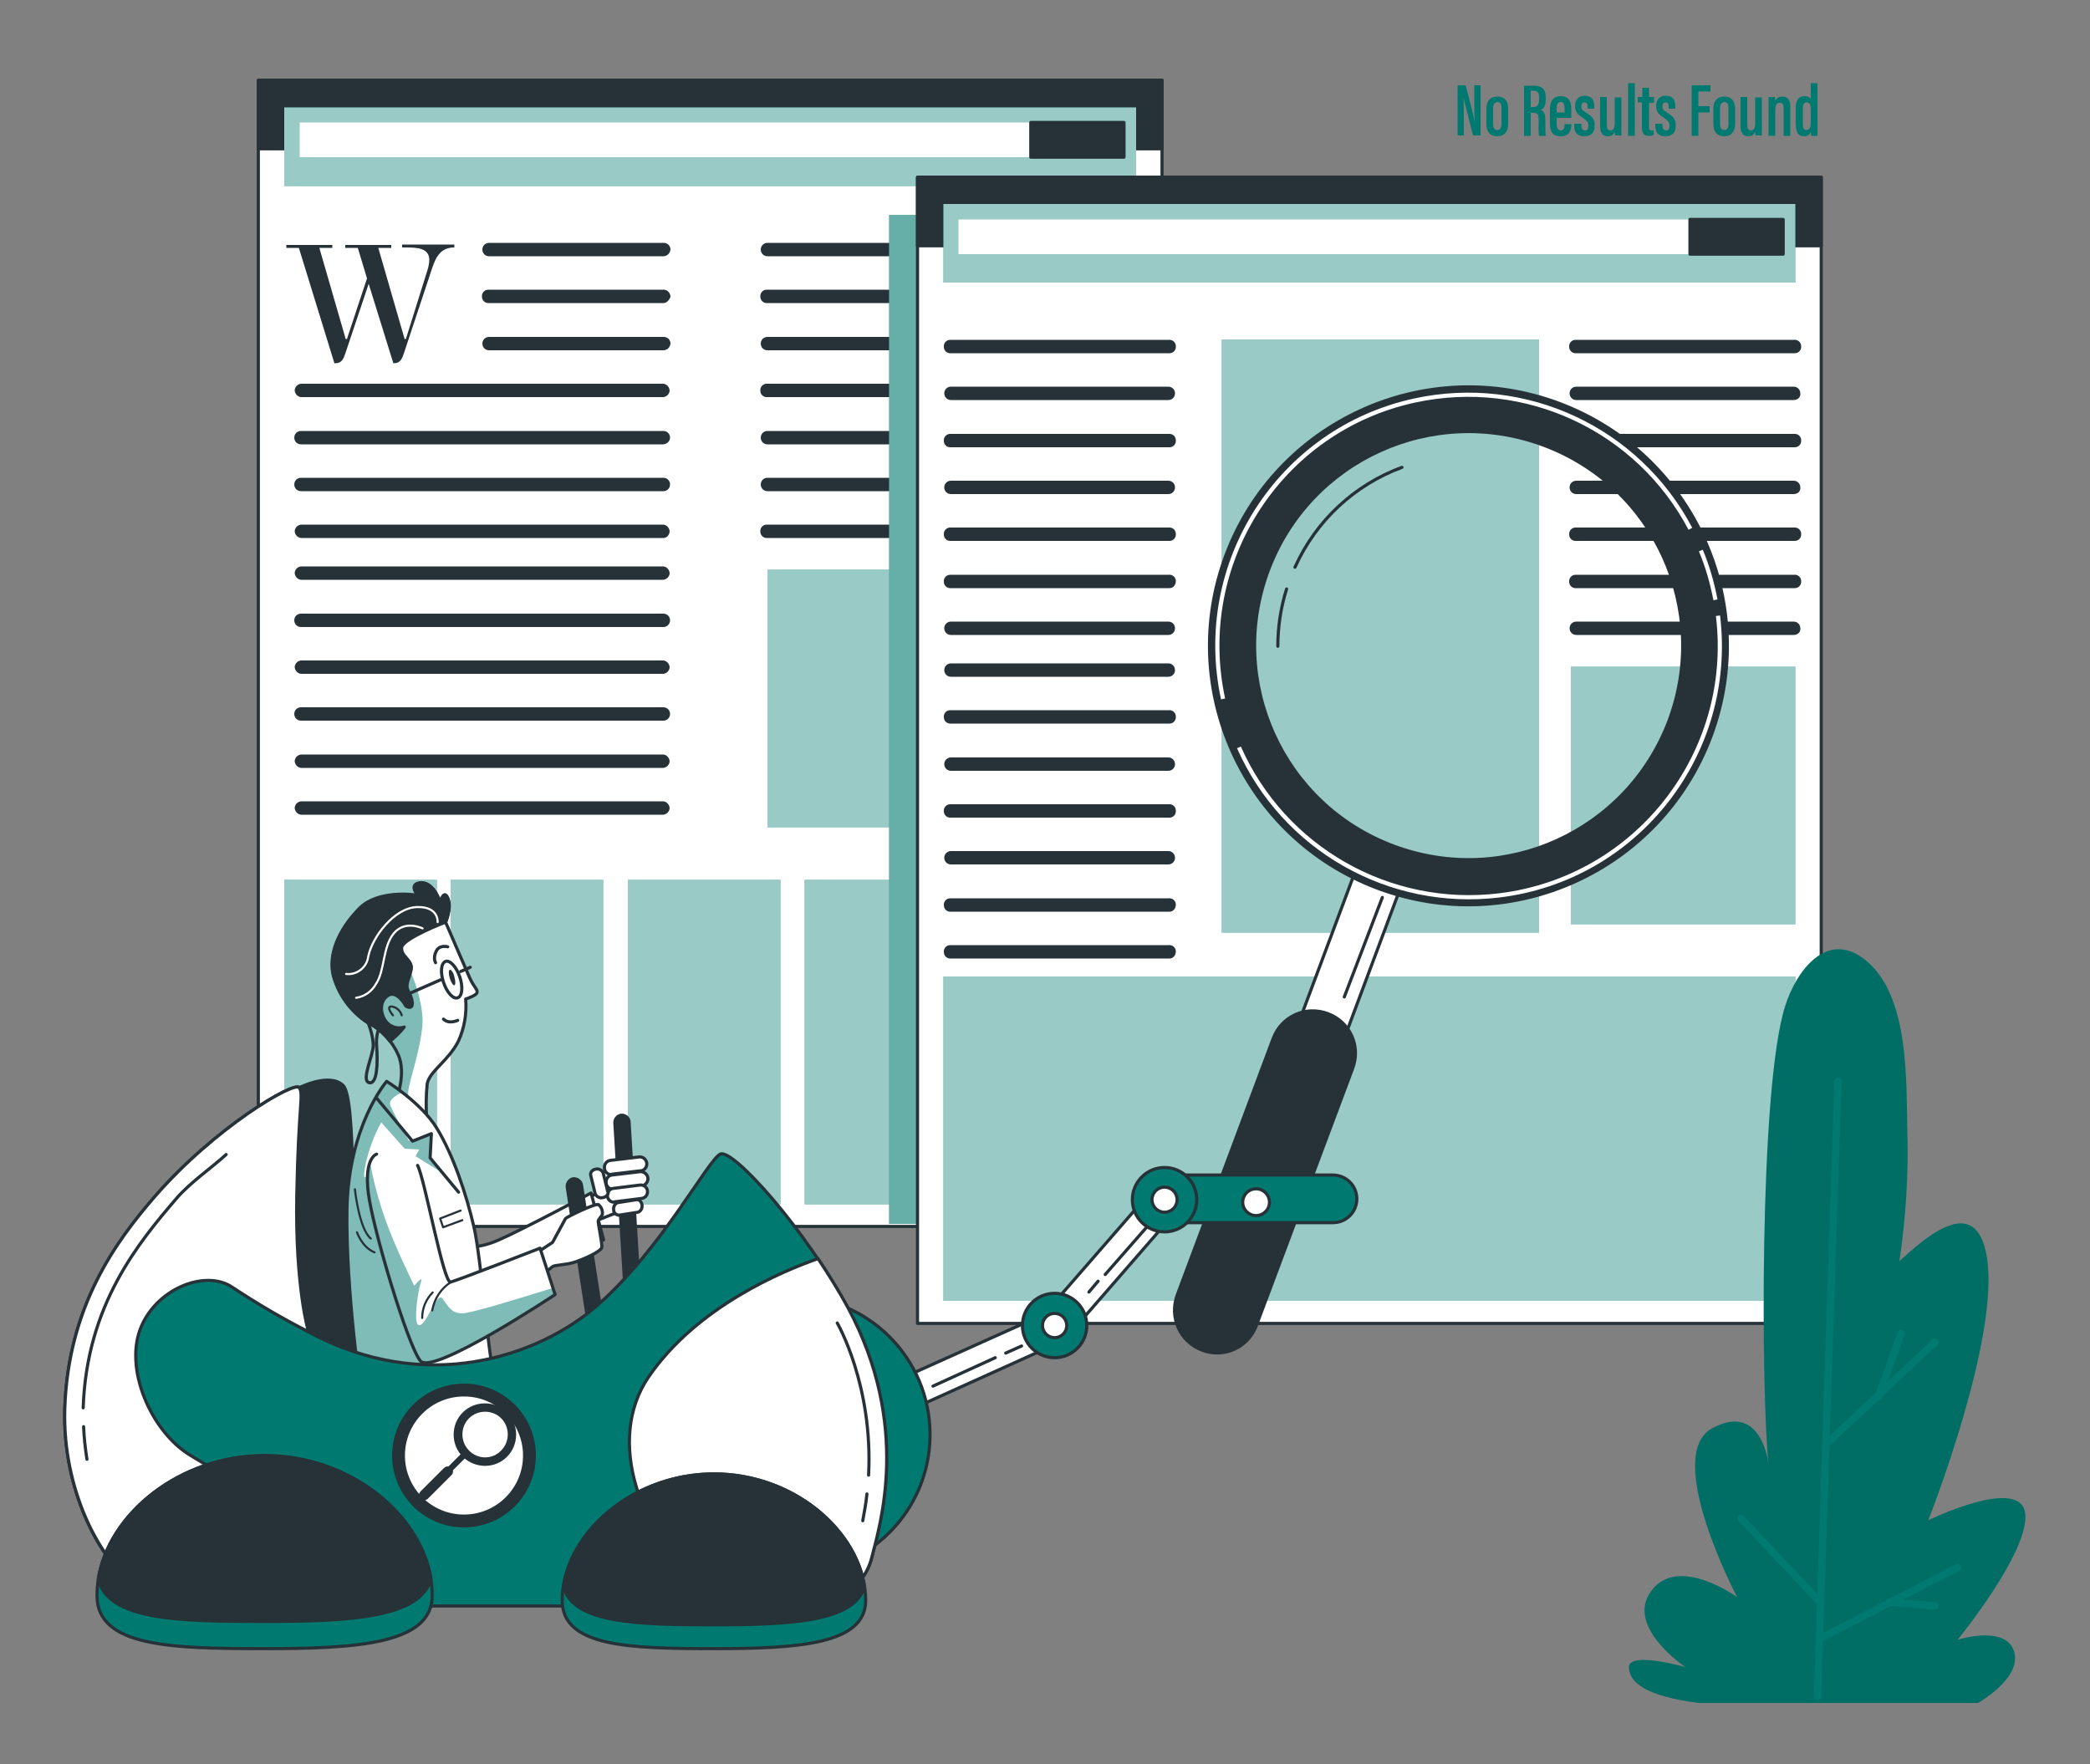 <?xml version="1.0" encoding="utf-8"?>
<!-- Generator: Adobe Illustrator 24.3.0, SVG Export Plug-In . SVG Version: 6.00 Build 0)  -->
<svg version="1.1" id="Layer_1" xmlns="http://www.w3.org/2000/svg" xmlns:xlink="http://www.w3.org/1999/xlink" x="0px" y="0px"
	 viewBox="0 0 500 422" style="enable-background:new 0 0 500 422;" xml:space="preserve">
<rect x="0" y="0" width="500" height="422" fill="#808080" stroke="none"/>
<style type="text/css">
	.st0{fill:#FFFFFF;stroke:#263238;stroke-width:0.75;stroke-linecap:round;stroke-linejoin:round;}
	.st1{fill:#263238;stroke:#263238;stroke-width:0.75;stroke-linecap:round;stroke-linejoin:round;}
	.st2{fill:#007A70;}
	.st3{opacity:0.6;fill:#FFFFFF;enable-background:new    ;}
	.st4{fill:#FFFFFF;}
	.st5{fill:#263238;}
	.st6{opacity:0.4;fill:#FFFFFF;enable-background:new    ;}
	.st7{opacity:0.1;enable-background:new    ;}
	.st8{fill:none;stroke:#007A70;stroke-width:1.727;stroke-linecap:round;stroke-linejoin:round;}
	.st9{fill:none;stroke:#263238;stroke-width:0.75;stroke-linecap:round;stroke-linejoin:round;}
	.st10{fill:#007A70;stroke:#263238;stroke-width:0.748;stroke-linecap:round;stroke-linejoin:round;stroke-miterlimit:3.988;}
	.st11{clip-path:url(#SVGID_2_);}
	.st12{opacity:0.5;fill:#007A70;enable-background:new    ;}
	.st13{fill:none;stroke:#263238;stroke-width:0.5;stroke-linecap:round;stroke-linejoin:round;}
	.st14{clip-path:url(#SVGID_4_);}
	.st15{fill:none;stroke:#FFFFFF;stroke-width:0.5;stroke-linecap:round;stroke-linejoin:round;}
	.st16{clip-path:url(#SVGID_6_);}
	.st17{fill:#007A70;stroke:#263238;stroke-width:0.75;stroke-linecap:round;stroke-linejoin:round;}
	.st18{fill:none;stroke:#FFFFFF;stroke-miterlimit:10;}
</style>
<g>
	<g id="freepik--Windows--inject-1--inject-1--inject-1--inject-2">
		<rect x="61.8" y="19.2" class="st0" width="216.2" height="274.2"/>
		<rect x="61.8" y="19.2" class="st1" width="216.2" height="16.4"/>
		<rect x="68" y="210.5" class="st2" width="36.5" height="77.6"/>
		<rect x="68" y="210.5" class="st3" width="36.5" height="77.6"/>
		<rect x="107.8" y="210.5" class="st2" width="36.5" height="77.6"/>
		<rect x="107.8" y="210.5" class="st3" width="36.5" height="77.6"/>
		<rect x="150.2" y="210.5" class="st2" width="36.5" height="77.6"/>
		<rect x="150.2" y="210.5" class="st3" width="36.5" height="77.6"/>
		<rect x="192.5" y="210.5" class="st2" width="36.5" height="77.6"/>
		<rect x="192.5" y="210.5" class="st3" width="36.5" height="77.6"/>
		<rect x="235.9" y="210.5" class="st0" width="36.5" height="77.6"/>
		<rect x="68" y="25.7" class="st2" width="203.8" height="18.8"/>
		<rect x="68" y="25.7" class="st3" width="203.8" height="18.8"/>
		<rect x="71.7" y="29.3" class="st4" width="197.3" height="8.3"/>
		<rect x="246.6" y="29.3" class="st1" width="22.3" height="8.3"/>
		<path class="st5" d="M158.7,61.3H117c-0.9,0-1.6-0.7-1.6-1.6c0-0.9,0.7-1.6,1.6-1.6h41.8c0.9,0,1.6,0.7,1.6,1.6
			C160.3,60.6,159.6,61.3,158.7,61.3z"/>
		<path class="st5" d="M158.7,72.5H117c-0.9,0.1-1.7-0.6-1.7-1.5c-0.1-0.9,0.6-1.7,1.5-1.7c0.1,0,0.2,0,0.3,0h41.8
			c0.9,0.1,1.5,0.9,1.5,1.7C160.1,71.8,159.5,72.5,158.7,72.5z"/>
		<path class="st5" d="M158.7,83.8H117c-0.9,0-1.6-0.7-1.6-1.6s0.7-1.6,1.6-1.6l0,0h41.8c0.9,0,1.6,0.7,1.6,1.6
			C160.3,83.1,159.6,83.8,158.7,83.8z"/>
		<path class="st5" d="M158.7,95H72c-0.9-0.1-1.5-0.9-1.5-1.7c0.1-0.8,0.7-1.4,1.5-1.5h86.7c0.9,0.1,1.5,0.9,1.5,1.7
			C160.1,94.3,159.5,94.9,158.7,95z"/>
		<path class="st5" d="M158.7,106.3H72c-0.9,0-1.6-0.7-1.6-1.6s0.7-1.6,1.6-1.6h86.7c0.9,0,1.6,0.7,1.6,1.6
			C160.3,105.5,159.6,106.2,158.7,106.3z"/>
		<path class="st5" d="M158.7,117.5H72c-0.9,0-1.6-0.7-1.6-1.6s0.7-1.6,1.6-1.6h86.7c0.9,0,1.6,0.7,1.6,1.6S159.6,117.5,158.7,117.5
			z"/>
		<path class="st5" d="M158.7,128.7H72c-0.9-0.1-1.5-0.9-1.5-1.7c0.1-0.8,0.7-1.4,1.5-1.5h86.7c0.9,0.1,1.5,0.9,1.5,1.7
			C160.1,128,159.5,128.7,158.7,128.7z"/>
		<path class="st5" d="M158.7,138.7H72c-0.9-0.1-1.5-0.9-1.5-1.7c0.1-0.8,0.7-1.4,1.5-1.5h86.7c0.9,0.1,1.5,0.9,1.5,1.7
			C160.1,138,159.5,138.6,158.7,138.7z"/>
		<path class="st5" d="M158.7,150H72c-0.9,0-1.6-0.7-1.6-1.6c0-0.9,0.7-1.6,1.6-1.6h86.7c0.9,0,1.6,0.7,1.6,1.6S159.6,150,158.7,150
			z"/>
		<path class="st5" d="M158.7,161.2H72c-0.9-0.1-1.5-0.9-1.5-1.7c0.1-0.8,0.7-1.4,1.5-1.5h86.7c0.9,0.1,1.5,0.9,1.5,1.7
			C160.1,160.5,159.5,161.1,158.7,161.2z"/>
		<path class="st5" d="M158.7,172.4H72c-0.9,0-1.6-0.7-1.6-1.6c0-0.9,0.7-1.6,1.6-1.6h86.7c0.9,0,1.6,0.7,1.6,1.6
			S159.6,172.4,158.7,172.4z"/>
		<path class="st5" d="M158.7,183.7H72c-0.9-0.1-1.5-0.9-1.5-1.7c0.1-0.8,0.7-1.4,1.5-1.5h86.7c0.9,0.1,1.5,0.9,1.5,1.7
			C160.1,183,159.5,183.6,158.7,183.7z"/>
		<path class="st5" d="M158.7,194.9H72c-0.9-0.1-1.5-0.9-1.5-1.7c0.1-0.8,0.7-1.4,1.5-1.5h86.7c0.9,0.1,1.5,0.9,1.5,1.7
			C160.1,194.2,159.5,194.8,158.7,194.9z"/>
		<path class="st5" d="M270.3,61.3h-86.7c-0.9,0-1.6-0.7-1.6-1.6c0-0.9,0.7-1.6,1.6-1.6h86.7c0.9,0,1.6,0.7,1.6,1.6
			S271.2,61.3,270.3,61.3L270.3,61.3z"/>
		<path class="st5" d="M270.3,72.5h-86.7c-0.9,0.1-1.7-0.6-1.7-1.5c-0.1-0.9,0.6-1.7,1.5-1.7c0.1,0,0.2,0,0.3,0h86.7
			c0.9-0.1,1.7,0.6,1.7,1.5c0.1,0.9-0.6,1.7-1.5,1.7C270.5,72.5,270.4,72.5,270.3,72.5z"/>
		<path class="st5" d="M270.3,83.8h-86.7c-0.9,0-1.6-0.7-1.6-1.6s0.7-1.6,1.6-1.6l0,0h86.7c0.9,0,1.6,0.7,1.6,1.6
			C271.9,83.1,271.2,83.8,270.3,83.8L270.3,83.8z"/>
		<path class="st5" d="M270.3,95h-86.7c-0.9,0.1-1.7-0.6-1.7-1.5c-0.1-0.9,0.6-1.7,1.5-1.7c0.1,0,0.2,0,0.3,0h86.7
			c0.9-0.1,1.7,0.6,1.7,1.5c0.1,0.9-0.6,1.7-1.5,1.7C270.5,95,270.4,95,270.3,95z"/>
		<path class="st5" d="M270.3,106.3h-86.7c-0.9,0-1.6-0.7-1.6-1.6s0.7-1.6,1.6-1.6h86.7c0.9,0,1.6,0.7,1.6,1.6
			C271.9,105.5,271.2,106.2,270.3,106.3L270.3,106.3z"/>
		<path class="st5" d="M270.3,117.5h-86.7c-0.9,0-1.6-0.7-1.6-1.6s0.7-1.6,1.6-1.6l0,0h86.7c0.9,0,1.6,0.7,1.6,1.6
			S271.2,117.5,270.3,117.5L270.3,117.5z"/>
		<path class="st5" d="M270.3,128.7h-86.7c-0.9,0.1-1.7-0.6-1.7-1.5c-0.1-0.9,0.6-1.7,1.5-1.7c0.1,0,0.2,0,0.3,0h86.7
			c0.9-0.1,1.7,0.6,1.7,1.5c0.1,0.9-0.6,1.7-1.5,1.7C270.5,128.7,270.4,128.7,270.3,128.7z"/>
		<rect x="183.6" y="136.3" class="st2" width="88.3" height="61.6"/>
		<rect x="183.6" y="136.3" class="st3" width="88.3" height="61.6"/>
		<path class="st5" d="M102.3,64.5c0.2-0.7,0.4-1.5,0.4-2.3c0-2.9-2.9-3-5.8-3h-0.7v-0.7h12.5v0.7c-3.2,0-4.4,2.1-5.4,5.2l-6.6,19.9
			c-0.5,1.5-0.9,2.6-2.5,2.6h-0.1l-5.9-19l-5.5,16.4c-0.5,1.5-0.9,2.6-2.5,2.6H80l-8.5-27.6h-3v-0.7h11v0.7h-3.1l6.3,21.8H83
			l4.8-14.5l-2.2-7.3h-3v-0.7h11v0.7h-3.1l6.3,21.8h0.3L102.3,64.5z"/>
		<rect x="212.7" y="51.4" class="st2" width="90" height="241.4"/>
		<rect x="212.7" y="51.4" class="st6" width="90" height="241.4"/>
		<rect x="219.5" y="42.4" class="st0" width="216.2" height="274.2"/>
		<rect x="219.5" y="42.4" class="st1" width="216.2" height="16.4"/>
		<rect x="292.3" y="81.2" class="st2" width="75.9" height="141.9"/>
		<rect x="292.3" y="81.2" class="st3" width="75.9" height="141.9"/>
		<rect x="225.7" y="233.6" class="st2" width="203.8" height="77.6"/>
		<rect x="225.7" y="233.6" class="st3" width="203.8" height="77.6"/>
		<rect x="225.7" y="48.8" class="st2" width="203.8" height="18.8"/>
		<rect x="225.7" y="48.8" class="st3" width="203.8" height="18.8"/>
		<rect x="229.3" y="52.5" class="st4" width="197.3" height="8.3"/>
		<rect x="404.3" y="52.5" class="st1" width="22.3" height="8.3"/>
		<path class="st5" d="M279.5,84.5h-52c-0.9,0.1-1.7-0.6-1.7-1.5c-0.1-0.9,0.6-1.7,1.5-1.7c0.1,0,0.2,0,0.3,0h52
			c0.9-0.1,1.7,0.6,1.7,1.5c0.1,0.9-0.6,1.7-1.5,1.7C279.7,84.5,279.6,84.5,279.5,84.5z"/>
		<path class="st5" d="M279.5,95.7h-52c-0.9,0-1.6-0.7-1.6-1.6s0.7-1.6,1.6-1.6h52c0.9,0,1.6,0.7,1.6,1.6S280.4,95.7,279.5,95.7z"/>
		<path class="st5" d="M279.5,107h-52c-0.9,0.1-1.7-0.6-1.7-1.5c-0.1-0.9,0.6-1.7,1.5-1.7c0.1,0,0.2,0,0.3,0h52
			c0.9-0.1,1.7,0.6,1.7,1.5c0.1,0.9-0.6,1.7-1.5,1.7C279.7,107,279.6,107,279.5,107z"/>
		<path class="st5" d="M279.5,118.2h-52c-0.9,0-1.6-0.7-1.6-1.6s0.7-1.6,1.6-1.6l0,0h52c0.9,0,1.6,0.7,1.6,1.6
			S280.4,118.2,279.5,118.2z"/>
		<path class="st5" d="M279.5,129.4h-52c-0.9,0.1-1.7-0.6-1.7-1.5c-0.1-0.9,0.6-1.7,1.5-1.7c0.1,0,0.2,0,0.3,0h52
			c0.9-0.1,1.7,0.6,1.7,1.5c0.1,0.9-0.6,1.7-1.5,1.7C279.7,129.4,279.6,129.4,279.5,129.4z"/>
		<path class="st5" d="M279.5,140.7h-52c-0.9,0.1-1.7-0.6-1.7-1.5c-0.1-0.9,0.6-1.7,1.5-1.7c0.1,0,0.2,0,0.3,0h52
			c0.9-0.1,1.7,0.6,1.7,1.5s-0.6,1.7-1.5,1.7C279.7,140.7,279.6,140.7,279.5,140.7z"/>
		<path class="st5" d="M279.5,151.9h-52c-0.9,0-1.6-0.7-1.6-1.6c0-0.9,0.7-1.6,1.6-1.6l0,0h52c0.9,0,1.6,0.7,1.6,1.6
			S280.4,151.9,279.5,151.9z"/>
		<path class="st5" d="M279.5,161.9h-52c-0.9,0-1.6-0.7-1.6-1.6c0-0.9,0.7-1.6,1.6-1.6h52c0.9,0,1.6,0.7,1.6,1.6
			S280.4,161.9,279.5,161.9z"/>
		<path class="st5" d="M279.5,173.1h-52c-0.9,0.1-1.7-0.6-1.7-1.5c-0.1-0.9,0.6-1.7,1.5-1.7c0.1,0,0.2,0,0.3,0h52
			c0.9-0.1,1.7,0.6,1.7,1.5c0.1,0.9-0.6,1.7-1.5,1.7C279.7,173.1,279.6,173.1,279.5,173.1z"/>
		<path class="st5" d="M279.5,184.4h-52c-0.9,0-1.6-0.7-1.6-1.6c0-0.9,0.7-1.6,1.6-1.6l0,0h52c0.9,0,1.6,0.7,1.6,1.6
			S280.4,184.4,279.5,184.4z"/>
		<path class="st5" d="M279.5,195.6h-52c-0.9,0.1-1.7-0.6-1.7-1.5c-0.1-0.9,0.6-1.7,1.5-1.7c0.1,0,0.2,0,0.3,0h52
			c0.9-0.1,1.7,0.6,1.7,1.5c0.1,0.9-0.6,1.7-1.5,1.7C279.7,195.6,279.6,195.6,279.5,195.6z"/>
		<path class="st5" d="M279.5,206.8h-52c-0.9,0-1.6-0.7-1.6-1.6c0-0.9,0.7-1.6,1.6-1.6l0,0h52c0.9,0,1.6,0.7,1.6,1.6
			S280.4,206.8,279.5,206.8z"/>
		<path class="st5" d="M279.5,218.1h-52c-0.9,0.1-1.7-0.6-1.7-1.5c-0.1-0.9,0.6-1.7,1.5-1.7c0.1,0,0.2,0,0.3,0h52
			c0.9-0.1,1.7,0.6,1.7,1.5s-0.6,1.7-1.5,1.7C279.7,218.1,279.6,218.1,279.5,218.1z"/>
		<path class="st5" d="M279.5,229.3h-52c-0.9,0.1-1.7-0.6-1.7-1.5c-0.1-0.9,0.6-1.7,1.5-1.7c0.1,0,0.2,0,0.3,0h52
			c0.9-0.1,1.7,0.6,1.7,1.5s-0.6,1.7-1.5,1.7C279.7,229.3,279.6,229.3,279.5,229.3z"/>
		<path class="st5" d="M429.1,84.5h-52c-0.9,0.1-1.7-0.6-1.7-1.5c-0.1-0.9,0.6-1.7,1.5-1.7c0.1,0,0.2,0,0.3,0h52
			c0.9-0.1,1.7,0.6,1.7,1.5c0.1,0.9-0.6,1.7-1.5,1.7C429.3,84.5,429.3,84.5,429.1,84.5L429.1,84.5z"/>
		<path class="st5" d="M429.1,95.7h-52c-0.9,0-1.6-0.7-1.6-1.6s0.7-1.6,1.6-1.6l0,0h52c0.9,0,1.6,0.7,1.6,1.6
			C430.8,95,430.1,95.7,429.1,95.7L429.1,95.7z"/>
		<path class="st5" d="M429.1,107h-52c-0.9,0.1-1.7-0.6-1.7-1.5c-0.1-0.9,0.6-1.7,1.5-1.7c0.1,0,0.2,0,0.3,0h52
			c0.9-0.1,1.7,0.6,1.7,1.5c0.1,0.9-0.6,1.7-1.5,1.7C429.3,107,429.3,107,429.1,107L429.1,107z"/>
		<path class="st5" d="M429.1,118.2h-52c-0.9,0-1.6-0.7-1.6-1.6s0.7-1.6,1.6-1.6l0,0h52c0.9,0,1.6,0.7,1.6,1.6
			C430.8,117.5,430.1,118.2,429.1,118.2L429.1,118.2z"/>
		<path class="st5" d="M429.1,129.4h-52c-0.9,0.1-1.7-0.6-1.7-1.5c-0.1-0.9,0.6-1.7,1.5-1.7c0.1,0,0.2,0,0.3,0h52
			c0.9-0.1,1.7,0.6,1.7,1.5c0.1,0.9-0.6,1.7-1.5,1.7C429.3,129.4,429.3,129.4,429.1,129.4L429.1,129.4z"/>
		<path class="st5" d="M429.1,140.7h-52c-0.9,0.1-1.7-0.6-1.7-1.5c-0.1-0.9,0.6-1.7,1.5-1.7c0.1,0,0.2,0,0.3,0h52
			c0.9-0.1,1.7,0.6,1.7,1.5c0.1,0.9-0.6,1.7-1.5,1.7C429.3,140.7,429.3,140.7,429.1,140.7L429.1,140.7z"/>
		<path class="st5" d="M429.1,151.9h-52c-0.9,0-1.6-0.7-1.6-1.6c0-0.9,0.7-1.6,1.6-1.6l0,0h52c0.9,0,1.6,0.7,1.6,1.6
			C430.8,151.2,430.1,151.9,429.1,151.9L429.1,151.9z"/>
		<rect x="375.8" y="159.5" class="st2" width="53.7" height="61.6"/>
		<rect x="375.8" y="159.5" class="st3" width="53.7" height="61.6"/>
	</g>
	<g id="freepik--Plant--inject-1--inject-1--inject-1--inject-2">
		<path class="st2" d="M456.3,271c-0.3-12.1,0.6-32.8-10-41.3c-9.3-7.5-16.6,2.7-19.2,10.9c-6.4,19.9-5.7,94.7-4,109.7
			c0,0-1.6-15.1-13.5-8.6s6,40.4,6,40.4s-14-10.2-20.5-1.6s8.1,18.3,8.1,18.3s-13.5-3.8-13.5,0s4.3,7,16.7,8.6h66.8
			c0,0,10.7-6,8.6-12.4s-13.5-2.7-13.5-2.7s17.2-21,16.2-30.2c-1.1-9.2-23.2,1.6-23.2,1.6s17.3-43.7,14-63.1
			c-2.6-15.3-14.4-4.8-20.9,1.1C455.9,291.5,456.6,281.3,456.3,271z"/>
		<path class="st7" d="M456.3,271c-0.3-12.1,0.6-32.8-10-41.3c-9.3-7.5-16.6,2.7-19.2,10.9c-6.4,19.9-5.7,94.7-4,109.7
			c0,0-1.6-15.1-13.5-8.6s6,40.4,6,40.4s-14-10.2-20.5-1.6s8.1,18.3,8.1,18.3s-13.5-3.8-13.5,0s4.3,7,16.7,8.6h66.8
			c0,0,10.7-6,8.6-12.4s-13.5-2.7-13.5-2.7s17.2-21,16.2-30.2c-1.1-9.2-23.2,1.6-23.2,1.6s17.3-43.7,14-63.1
			c-2.6-15.3-14.4-4.8-20.9,1.1C455.9,291.5,456.6,281.3,456.3,271z"/>
		<line class="st8" x1="434.8" y1="405.9" x2="439.7" y2="258.6"/>
		<line class="st8" x1="437.6" y1="344.8" x2="462.9" y2="321.1"/>
		<line class="st8" x1="449.4" y1="334.1" x2="454.8" y2="319"/>
		<line class="st8" x1="416.5" y1="363.2" x2="435.6" y2="383.5"/>
		<line class="st8" x1="468.3" y1="375" x2="436" y2="391.7"/>
		<line class="st8" x1="452" y1="383.3" x2="462.9" y2="384.2"/>
	</g>
	<g id="freepik--Character--inject-1--inject-1--inject-1--inject-2">
		<path class="st1" d="M71.6,260.2c0,0,7.3-3.7,10.5-0.5s1.9,37.1,2.9,47.9c0.6,6.4,1.8,12.8,3.5,19c0,0-10.5-1.9-18.4-6
			C70.1,320.7,63.1,286.8,71.6,260.2z"/>
		<path class="st0" d="M217,337.1c-2.1,0-3.8-1.7-3.8-3.8c0-1.4,0.8-2.8,2.1-3.4l34.5-15.5l26.8-30.8c1.4-1.6,3.8-1.8,5.4-0.5
			c1.6,1.4,1.8,3.8,0.5,5.4l-27.3,31.4c-0.3,0.4-0.7,0.7-1.2,1l-35.2,15.9C218.2,337,217.6,337.1,217,337.1z"/>
		<line class="st9" x1="240.6" y1="323.7" x2="244.4" y2="322"/>
		<line class="st9" x1="223.2" y1="331.6" x2="238.1" y2="324.8"/>
		<line class="st9" x1="274.3" y1="293.6" x2="264.4" y2="304.9"/>
		<line class="st9" x1="262.7" y1="306.5" x2="260.5" y2="309.1"/>
		<circle class="st10" cx="189.4" cy="343.2" r="33.1"/>
		<path class="st4" d="M106.6,220.6c0,0,4.8,11.2,5.8,13.4s2,2.8,1.7,3.5c-0.2,0.7-2.7,1.5-2.7,1.5c0.3,3.4-0.3,6.9-1.7,10
			c-2.4,4.8-7,7.3-7.5,10.3c-0.3,2.9-0.3,5.8-0.1,8.7l-7-5.8c0,0,2-5.7,0.2-9.8c-1.5-3.4-4.1-6.2-7.4-7.8c-4.1-2.7-7-6.9-8.2-11.7
			c-1-5.5,2.2-11.4,6.5-15.6c4.3-4.2,12.7-3.3,13.6-3s-2.3-2.4,0.6-3s4.6,3.6,4.8,4.3c0.2,0.7,1-3,2-0.6
			C108.1,217.3,106.6,220.6,106.6,220.6z"/>
		<g>
			<g>
				<defs>
					<path id="SVGID_1_" d="M106.6,220.6c0,0,4.8,11.2,5.8,13.4s2,2.8,1.7,3.5c-0.2,0.7-2.7,1.5-2.7,1.5c0.3,3.4-0.3,6.9-1.7,10
						c-2.4,4.8-7,7.3-7.5,10.3c-0.3,2.9-0.3,5.8-0.1,8.7l-7-5.8c0,0,2-5.7,0.2-9.8c-1.5-3.4-4.1-6.2-7.4-7.8
						c-4.1-2.7-7-6.9-8.2-11.7c-1-5.5,2.2-11.4,6.5-15.6c4.3-4.2,12.7-3.3,13.6-3s-2.3-2.4,0.6-3s4.6,3.6,4.8,4.3c0.2,0.7,1-3,2-0.6
						C108.1,217.3,106.6,220.6,106.6,220.6z"/>
				</defs>
				<clipPath id="SVGID_2_">
					<use xlink:href="#SVGID_1_"  style="overflow:visible;"/>
				</clipPath>
				<g class="st11">
					<path class="st12" d="M98,264.6c0-0.8-0.1-1.6-0.3-2.4c-0.5-2.1,2.4-8.6,3.3-16.3s-5.1-18.5-5.1-18.5l-4.4-12.8
						c-2,0.4-3.8,1.4-5.3,2.7c-4.3,4.2-7.5,10-6.5,15.6c1.1,4.8,4.1,9,8.2,11.7c3.3,1.7,5.9,4.4,7.4,7.8c1.7,4.2-0.2,9.8-0.2,9.8
						L98,264.6z"/>
				</g>
			</g>
		</g>
		<path class="st9" d="M106.6,220.6c0,0,4.8,11.2,5.8,13.4s2,2.8,1.7,3.5c-0.2,0.7-2.7,1.5-2.7,1.5c0.3,3.4-0.3,6.9-1.7,10
			c-2.4,4.8-7,7.3-7.5,10.3c-0.3,2.9-0.3,5.8-0.1,8.7l-7-5.8c0,0,2-5.7,0.2-9.8c-1.5-3.4-4.1-6.2-7.4-7.8c-4.1-2.7-7-6.9-8.2-11.7
			c-1-5.5,2.2-11.4,6.5-15.6c4.3-4.2,12.7-3.3,13.6-3s-2.3-2.4,0.6-3s4.6,3.6,4.8,4.3c0.2,0.7,1-3,2-0.6
			C108.1,217.3,106.6,220.6,106.6,220.6z"/>
		<path class="st9" d="M107.1,226.5c0,0-2.1-0.6-2.8,1.2c-0.4,0.8-0.5,1.8-0.1,2.6"/>
		<path class="st9" d="M109.5,244.1c0,0-2.1,1-3.4-0.3"/>
		<line class="st9" x1="105.4" y1="234.4" x2="95.8" y2="238.6"/>
		<path class="st9" d="M91.8,243.7c-1.3,1.9-1.9,4.2-1.7,6.5c0.3,3.9,0.2,9.3-1.8,8.8s1-6.5,1-9c-0.1-1.9-0.6-3.8-1.3-5.5"/>
		<line class="st9" x1="112.5" y1="231.4" x2="110.2" y2="232.4"/>
		<path class="st5" d="M108.7,233.7c0.3,1,0.3,1.9,0,2s-0.8-0.7-1.1-1.7c-0.3-1-0.3-1.9,0-2S108.5,232.6,108.7,233.7z"/>
		<path class="st9" d="M110,233.7c0.8,2.4,0.6,4.6-0.5,5s-2.6-1.3-3.4-3.7s-0.6-4.6,0.5-5C107.6,229.6,109.2,231.3,110,233.7z"/>
		<path class="st13" d="M94,242.9c0,0-1.9-2.3-0.2-2.1c1.1,0.2,2,1,2.3,2.1"/>
		<polygon class="st0" points="147.4,282.1 140.7,286.8 141.7,292.4 149.3,289.4 		"/>
		<path class="st0" d="M141.4,285.4l3,11.2c0,0-20.2,9.2-24.2,12.1s-7.2,2.1-7.2,2.1l-2.6-12.9c0,0,2.9,1.4,9-1.3
			S141.4,285.4,141.4,285.4z"/>
		<path class="st1" d="M151.3,314.6c-0.8-0.1-1.5-0.8-1.5-1.6l-2.7-44.3c-0.1-0.9,0.6-1.8,1.5-1.9s1.8,0.6,1.9,1.5
			c0,0.1,0,0.2,0,0.2l2.7,44.3c0,0.9-0.7,1.8-1.6,1.8l0,0H151.3z"/>
		<path class="st0" d="M146.2,281c-0.9,0-1.7-0.8-1.6-1.8c0-0.8,0.6-1.5,1.4-1.6l6.7-0.8c0.9-0.2,1.8,0.4,2,1.3s-0.4,1.8-1.3,2
			c-0.1,0-0.2,0-0.3,0l-6.7,0.8L146.2,281z"/>
		<path class="st0" d="M146.6,284.5c-0.9,0-1.7-0.8-1.6-1.8c0-0.8,0.6-1.5,1.4-1.6l6.7-0.8c0.9-0.1,1.8,0.6,1.9,1.5
			c0.1,0.9-0.6,1.8-1.5,1.9l0,0l-6.7,0.8H146.6z"/>
		<path class="st0" d="M146.9,287.6c-0.9,0-1.6-0.7-1.6-1.7c0-0.8,0.6-1.5,1.4-1.6l6.4-0.8c0.9-0.1,1.7,0.5,1.8,1.4
			s-0.5,1.7-1.4,1.8l0,0l-6.4,0.8L146.9,287.6z"/>
		<path class="st0" d="M148,290.7c-0.7-0.1-1.2-0.6-1.2-1.3c-0.1-0.7,0.3-1.5,1-1.7l4.5-0.7c0.6-0.1,1.2,0.5,1.3,1.3
			c0.1,0.7-0.3,1.5-1,1.7l-4.5,0.7H148z"/>
		<path class="st0" d="M145.5,285.2c0,0.7-0.6,1.2-1.3,1.3c-0.7,0.2-1.5-0.2-1.8-0.9l-1.1-4.5c-0.1-0.6,0.4-1.3,1.2-1.4
			c0.7-0.2,1.5,0.2,1.8,0.9l1.1,4.5C145.5,285.1,145.5,285.2,145.5,285.2z"/>
		<path class="st4" d="M92.5,258.7c0,0,8.2,5,12,11.2s7,15.5,8.9,23.7c1.8,8.2,3.3,29.4,4.5,33.8c0.6,2.3,1.4,4.6,2.5,6.7
			c-6.7,2.5-13.8,3.7-20.9,3.5c-11.3-0.5-13-3.2-13-3.2s-3.8-25.2-3.5-45.1C83.4,269.1,92.5,258.7,92.5,258.7z"/>
		<g>
			<g>
				<defs>
					<path id="SVGID_3_" d="M92.5,258.7c0,0,8.2,5,12,11.2s7,15.5,8.9,23.7c1.8,8.2,3.3,29.4,4.5,33.8c0.6,2.3,1.4,4.6,2.5,6.7
						c-6.7,2.5-13.8,3.7-20.9,3.5c-11.3-0.5-13-3.2-13-3.2s-3.8-25.2-3.5-45.1C83.4,269.1,92.5,258.7,92.5,258.7z"/>
				</defs>
				<clipPath id="SVGID_4_">
					<use xlink:href="#SVGID_3_"  style="overflow:visible;"/>
				</clipPath>
				<g class="st14">
					<path class="st12" d="M87.7,281.3c0,0-1.2,1.9-0.2-3c0.8-3.4,2-6.7,3.7-9.8l5.6,6.3l3.5,0.2l-0.9,1.6l6.8,4.2L103,277l0.2-5.8
						l-5.4,1.7c0,0-3.5-6.3-4.4-8.4c-0.6-1.4,1.5-2.6,2.9-3.2c-1.2-0.9-2.4-1.8-3.7-2.6c0,0-9.1,10.5-9.5,30.5
						c-0.3,15.8,2.1,34.9,3,42.2l17.9-1L87.7,281.3z"/>
				</g>
			</g>
		</g>
		<path class="st9" d="M92.5,258.7c0,0,8.2,5,12,11.2s7,15.5,8.9,23.7c1.8,8.2,3.3,29.4,4.5,33.8c0.6,2.3,1.4,4.6,2.5,6.7
			c-6.7,2.5-13.8,3.7-20.9,3.5c-11.3-0.5-13-3.2-13-3.2s-3.8-25.2-3.5-45.1C83.4,269.1,92.5,258.7,92.5,258.7z"/>
		<polyline class="st9" points="90.1,262.7 98.7,273 103.2,271.2 102.9,277 109.7,285.2 		"/>
		<path class="st13" d="M84.9,284.5c0,0,1,9.5,3.8,11.8"/>
		<path class="st13" d="M85.4,294.8c0,0,1.2,3.6,4.2,4.8"/>
		<polyline class="st13" points="110.2,289.6 105.3,291.5 106,293.6 110.6,291.9 		"/>
		<path class="st1" d="M143.6,325.6c-0.8,0-1.6-0.6-1.7-1.5l-6.2-40.1c-0.1-0.9,0.5-1.8,1.4-2c0.9-0.1,1.8,0.5,2,1.4l6.2,40.1
			c0.1,0.9-0.5,1.8-1.4,2L143.6,325.6z"/>
		<path class="st1" d="M106.6,220.6c0,0,1.4-3.2,0.5-5.7s-1.8,1.3-2,0.6c-0.1-0.7-1.8-4.8-4.8-4.3c-2.9,0.6,0.3,3.4-0.6,3
			c-0.9-0.3-9.4-1.2-13.6,3s-7.5,10-6.5,15.6c1.1,4.8,4.1,9,8.2,11.7c2.2,1.1,4,2.7,5.5,4.6c1.2-1,2.4-2.1,3.4-3.4
			c-1.2,0.4-2.5,0.2-3.6-0.6c-1.8-1.3-2.8-5-0.5-6.8s4.5,2.4,4.5,2.4c2.4,1.3,1.5-2.1,0.6-3.6s0.3-3.1,0.7-5.3
			c0.3-2.2-2.6-3-2.3-5.2C96.6,224.4,106.6,220.6,106.6,220.6z"/>
		<path class="st15" d="M101.1,222.1c0,0-4.2-2.1-6.9,1.2c-2.7,3.3-2.1,8.8-4.2,12c-1,1.8-2.7,3.1-4.8,3.4"/>
		<path class="st15" d="M82.8,233c2.6,0.3,5-1.6,5.3-4.2c1-4.8,6.3-11.6,11.6-11.8c5.3-0.2,5,3.6,5,3.6"/>
		<path class="st0" d="M128.9,299.4l3.3-2.2c0,0,2.9-5.3,3.1-5.7c0.2-0.3,7.3-3.8,7.9-3.3c0.7,0.6,1,1.4,0.9,2.3
			c-0.2,0.6-1,1.2-1,1.7s0.9,5,0.9,6.1s-4.8,3.1-6.7,3.7s-4.5,0.6-5.1,1l-1.6,1.3L128.9,299.4z"/>
		<path class="st4" d="M90.1,276.1c0,0-3,0.8-2,9.2c1,8.4,9.5,36.8,12.5,40.3s32.2-15.9,32.2-15.9l-3.6-11.1c0,0-19.7,7.7-21.4,8.1
			s-6.2-24.8-7.9-27.9"/>
		<g>
			<g>
				<defs>
					<path id="SVGID_5_" d="M90.1,276.1c0,0-3,0.8-2,9.2c1,8.4,9.5,36.8,12.5,40.3s32.2-15.9,32.2-15.9l-3.6-11.1
						c0,0-19.7,7.7-21.4,8.1s-6.2-24.8-7.9-27.9"/>
				</defs>
				<clipPath id="SVGID_6_">
					<use xlink:href="#SVGID_5_"  style="overflow:visible;"/>
				</clipPath>
				<g class="st16">
					<path class="st12" d="M132.3,308.1c-6.1,1.9-20.1,6.3-22,6.1c-2.4-0.2-3-1.6-4.4-3.5s-3.5,5.6-5.4,6.3
						c-1.9,0.7-0.5-8.4,0.2-10.3s-1.6,0.9-1.6,0.9s-4.7-9.5-7-16.1c-1.5-4.3-2.7-8.7-3.5-13.1l-0.5,1.3c-0.3,1.8-0.3,3.7,0,5.6
						c1,8.4,9.5,36.8,12.5,40.3s32.2-15.9,32.2-15.9L132.3,308.1z"/>
				</g>
			</g>
		</g>
		<path class="st9" d="M90.1,276.1c0,0-3,0.8-2,9.2c1,8.4,9.5,36.8,12.5,40.3s32.2-15.9,32.2-15.9l-3.6-11.1c0,0-19.7,7.7-21.4,8.1
			s-6.2-24.8-7.9-27.9"/>
		<path class="st13" d="M107.9,306.7c-2.4,1.5-4,4-4.5,6.8"/>
		<path class="st13" d="M103.5,309.2c-1.6,1.6-2.5,3.8-2.5,6.1"/>
		<path class="st17" d="M73.8,318.6c0,0-3.2-10.6-2.8-32.6s1.7-24.1,0.6-25.8c-1.1-1.7-20.3,9.6-34.6,26.1
			c-9.1,10.6-20.8,26.2-21.5,50.8c-0.6,19.7,8.7,35.6,14.6,40c10.2,7.6,24,7.1,25.5,7.1h141.7c0,0,9.1-3.2,11.2-11.4
			c2.1-8.2,9.3-31.7-5.7-59.9c-9.9-18.5-27.5-38.3-30.5-36.8s-14.1,22.7-29.2,36C128.9,324.6,101.7,333.8,73.8,318.6z"/>
		<path class="st0" d="M202.9,312.9c-2.1-3.9-4.6-7.9-7.2-11.8c-8.3,2.9-29,11.4-40.6,28.4c-9.9,14.6-3.3,37.8,17.3,54.7h24.9
			c0,0,9.1-3.2,11.2-11.4S217.9,341,202.9,312.9z"/>
		<path class="st9" d="M207.4,357.4c-0.2,2.1-0.6,4.2-1,6.4"/>
		<path class="st9" d="M200.3,316.5c0,0,8.6,14.8,7.5,36.4"/>
		<path class="st0" d="M70.4,381.2V360c-11-3.6-18.2-7.8-24.8-11.8c-9.5-5.7-16.2-21.1-11.7-31.1c4.1-9.2,15.5-13.3,21.6-9.2
			c5.9,3.9,12,7.5,18.3,10.7c0,0-3.2-10.6-2.8-32.6c0.4-22,1.7-24.1,0.6-25.8c-1.1-1.7-20.3,9.6-34.6,26.1
			c-9.1,10.5-20.7,26.1-21.5,50.7c-0.6,19.7,8.7,35.6,14.6,40c10.2,7.6,24,7.1,25.5,7.1h14.8C70.4,383.1,70.4,382.1,70.4,381.2z"/>
		<path class="st9" d="M20,341.3c0.1,2.6,0.4,5.2,0.8,7.8"/>
		<path class="st9" d="M54.1,276.2c-3.4,3.1-8.6,6.7-11.8,10.4c-9.1,10.6-21.6,25.6-22.4,50.2"/>
		<path class="st17" d="M103.4,381.7c0,11.6-17.9,12.7-40.1,12.7s-40.1-0.4-40.1-12.7c0-16.9,17.9-33.4,40.1-33.4
			S103.4,364.7,103.4,381.7z"/>
		<path class="st1" d="M63.3,348.2c-20.5,0-37.4,14.1-39.8,29.6c2.4,9.8,19.3,10.1,39.8,10.1s37.3-0.9,39.8-10.2
			C100.6,362.3,83.8,348.2,63.3,348.2z"/>
		<path class="st17" d="M207.1,382.9c0,10.5-16.3,11.5-36.3,11.5s-36.3-0.4-36.3-11.5c0-15.3,16.3-30.3,36.3-30.3
			S207.1,367.6,207.1,382.9z"/>
		<path class="st1" d="M170.8,352.6c-18.6,0-33.8,12.8-36,26.9c2.2,8.8,17.5,9.2,36,9.2s33.8-0.8,36-9.2
			C204.6,365.4,189.3,352.6,170.8,352.6z"/>
		<path class="st0" d="M312.1,257.4c-3-1.1-4.5-4.4-3.4-7.4l16.1-43.1c1.1-3,4.4-4.5,7.4-3.4s4.5,4.4,3.4,7.4L319.5,254
			C318.4,257,315.1,258.5,312.1,257.4C312.2,257.4,312.2,257.4,312.1,257.4z"/>
		<line class="st9" x1="330.7" y1="214.7" x2="321.6" y2="238.5"/>
		<path class="st1" d="M287.6,323c-5.3-2-7.9-7.8-6-13.1l0,0l23-61.5c2-5.3,7.8-7.9,13.1-5.9c5.3,2,7.9,7.8,5.9,13.1l0,0l-23,61.4
			C298.7,322.3,292.9,325,287.6,323z"/>
		<path class="st1" d="M373,96.5c-32-12-67.7,4.3-79.7,36.3s4.3,67.7,36.3,79.7s67.7-4.3,79.7-36.3C421.3,144.1,405,108.5,373,96.5z
			 M333.4,202.4c-26.5-9.9-39.9-39.4-30-65.9s39.4-39.9,65.9-30s39.9,39.4,30,65.9C389.3,198.9,359.9,212.3,333.4,202.4L333.4,202.4
			z"/>
		<path class="st9" d="M309.8,135.7c5-11.1,14.2-19.7,25.6-23.9"/>
		<path class="st9" d="M305.7,154.6c0-4.6,0.7-9.3,2.1-13.7"/>
		<path class="st18" d="M292.6,167.2c-7-32.4,13.5-64.4,45.9-71.4c26.4-5.7,53.3,6.8,65.9,30.7"/>
		<path class="st18" d="M411,147.3c4,32.9-19.4,62.9-52.3,66.9c-26.3,3.2-51.6-11.2-62.3-35.4"/>
		<path class="st18" d="M406.9,131.7c1.6,3.8,2.7,7.7,3.5,11.8"/>
		<circle class="st5" cx="111" cy="348.2" r="17.2"/>
		<circle class="st0" cx="111" cy="348.2" r="14.5"/>
		<path class="st5" d="M106.6,352.5c-0.3-0.3-0.3-0.7,0-1l3.9-3.9c0.3-0.3,0.7-0.3,1,0s0.3,0.7,0,1l0,0l-3.9,3.9
			C107.3,352.8,106.9,352.8,106.6,352.5C106.6,352.6,106.6,352.6,106.6,352.5z"/>
		<path class="st5" d="M100.6,358.5c-0.5-0.5-0.5-1.2,0-1.7l0,0l5.6-5.6c0.5-0.5,1.2-0.5,1.7-0.1c0,0,0,0,0.1,0.1
			c0.5,0.5,0.5,1.2,0,1.7l0,0l-5.6,5.6C101.9,359,101.1,359,100.6,358.5C100.6,358.6,100.6,358.6,100.6,358.5z"/>
		<path class="st5" d="M121.3,348.5c2.9-2.9,2.9-7.7,0-10.6s-7.7-2.9-10.6,0s-2.9,7.7,0,10.6l0,0
			C113.7,351.4,118.4,351.4,121.3,348.5z"/>
		<path class="st4" d="M119.9,347c2.1-2.1,2.1-5.6,0-7.7s-5.6-2.1-7.7,0s-2.1,5.6,0,7.7C114.3,349.2,117.8,349.2,119.9,347
			C119.9,347.1,119.9,347,119.9,347z"/>
		<path class="st17" d="M324.6,286.8c0,3.2-2.6,5.7-5.7,5.7l0,0h-40.3c-3.2,0.1-5.8-2.3-6-5.4c-0.1-3.2,2.3-5.8,5.4-6
			c0.2,0,0.3,0,0.5,0h40.3C322.1,281.1,324.6,283.7,324.6,286.8z"/>
		<circle class="st0" cx="300.5" cy="287.6" r="3.2"/>
		<circle class="st17" cx="252.3" cy="317.1" r="7.7"/>
		<path class="st0" d="M255.2,317.1c0-1.6-1.3-2.9-2.9-2.9c-1.6,0-2.9,1.3-2.9,2.9s1.3,2.9,2.9,2.9l0,0
			C253.9,320,255.2,318.7,255.2,317.1z"/>
		<circle class="st17" cx="278.6" cy="287" r="7.7"/>
		<circle class="st0" cx="278.6" cy="287" r="3"/>
	</g>
</g>
<g>
	<g>
		<path class="st2" d="M348.7,32.4v-12h1.9c0.6,1.9,2.1,8,2.2,8.8h0c-0.1-1.5-0.1-3.2-0.1-5.2v-3.6h1.5v12h-1.8
			c-0.5-1.8-2.1-8.4-2.3-9.1h0c0.1,1.5,0.1,3.2,0.1,5.4v3.7H348.7z"/>
		<path class="st2" d="M360.8,25.9v3.7c0,2-1,3-2.6,3c-1.7,0-2.6-1-2.6-2.9v-3.8c0-1.9,1.1-2.8,2.6-2.8
			C359.9,23.1,360.8,24.1,360.8,25.9z M357.2,25.9v3.8c0,0.9,0.3,1.4,1,1.4c0.7,0,1-0.5,1-1.5v-3.8c0-0.8-0.2-1.4-1-1.4
			C357.5,24.5,357.2,25,357.2,25.9z"/>
		<path class="st2" d="M366.2,27v5.5h-1.6v-12h2.4c1.8,0,2.8,0.8,2.8,2.8v0.5c0,1.8-0.7,2.3-1.2,2.5c0.7,0.3,1.1,0.8,1.1,2.5
			c0,1,0,3,0.1,3.7h-1.6c-0.2-0.7-0.1-2.7-0.1-3.6c0-1.5-0.2-1.9-1.3-1.9H366.2z M366.2,25.6h0.6c1,0,1.4-0.5,1.4-1.8v-0.5
			c0-1-0.2-1.6-1.4-1.6h-0.6V25.6z"/>
		<path class="st2" d="M372.4,28.2v1.4c0,0.8,0.2,1.6,1,1.6c0.8,0,0.9-0.7,0.9-1.4v-0.1h1.6v0.1c0,1-0.2,2.8-2.5,2.8
			c-2.2,0-2.6-1.4-2.6-3.3v-3.2c0-1.3,0.4-3.1,2.6-3.1c1.9,0,2.5,1.3,2.5,3.1c0,0.5,0,1.6,0,2.1H372.4z M374.3,26.9v-1
			c0-0.9-0.2-1.5-0.9-1.5c-0.7,0-1,0.5-1,1.5v1H374.3z"/>
		<path class="st2" d="M378.3,29.6V30c0,0.7,0.2,1.2,0.9,1.2c0.6,0,0.8-0.4,0.8-1.1c0-0.7-0.2-1.1-1.3-1.9c-1.3-0.8-1.9-1.5-1.9-2.8
			c0-1.5,0.8-2.5,2.3-2.5c1.7,0,2.3,1,2.3,2.6V26h-1.6v-0.5c0-0.7-0.2-1-0.8-1c-0.5,0-0.7,0.4-0.7,1c0,0.6,0.2,0.9,1.1,1.4
			c1.5,1,2.1,1.6,2.1,3.1c0,1.7-0.8,2.6-2.5,2.6c-2,0-2.4-1.3-2.4-2.6v-0.4H378.3z"/>
		<path class="st2" d="M387.9,29.8c0,1.3,0,2.2,0,2.6h-1.5c0-0.2-0.1-0.6-0.1-0.9c-0.3,0.8-0.9,1.1-1.7,1.1c-0.8,0-1.8-0.4-1.8-2.4
			v-7h1.6v6.6c0,1,0.3,1.4,0.9,1.4c0.6,0,1-0.4,1-1.8v-6.1h1.6V29.8z"/>
		<path class="st2" d="M389.5,32.4V19.9h1.6v12.6H389.5z"/>
		<path class="st2" d="M391.9,23.2h1V21h1.6v2.2h1.2v1.4h-1.2v5.8c0,0.5,0.1,0.8,0.6,0.8c0.2,0,0.4,0,0.5-0.1v1.2
			c-0.3,0.1-0.7,0.2-1.1,0.2c-1,0-1.7-0.4-1.7-1.9v-6.1h-1V23.2z"/>
		<path class="st2" d="M397.7,29.6V30c0,0.7,0.2,1.2,0.9,1.2c0.6,0,0.8-0.4,0.8-1.1c0-0.7-0.2-1.1-1.3-1.9c-1.3-0.8-1.9-1.5-1.9-2.8
			c0-1.5,0.8-2.5,2.3-2.5c1.7,0,2.3,1,2.3,2.6V26h-1.6v-0.5c0-0.7-0.2-1-0.8-1c-0.5,0-0.7,0.4-0.7,1c0,0.6,0.2,0.9,1.1,1.4
			c1.5,1,2.1,1.6,2.1,3.1c0,1.7-0.8,2.6-2.5,2.6c-2,0-2.4-1.3-2.4-2.6v-0.4H397.7z"/>
		<path class="st2" d="M404.7,20.4h4.5v1.5h-2.9v3.5h2.7v1.5h-2.7v5.6h-1.6V20.4z"/>
		<path class="st2" d="M415.1,25.9v3.7c0,2-1,3-2.6,3c-1.7,0-2.6-1-2.6-2.9v-3.8c0-1.9,1.1-2.8,2.6-2.8
			C414.1,23.1,415.1,24.1,415.1,25.9z M411.5,25.9v3.8c0,0.9,0.3,1.4,1,1.4c0.7,0,1-0.5,1-1.5v-3.8c0-0.8-0.2-1.4-1-1.4
			C411.8,24.5,411.5,25,411.5,25.9z"/>
		<path class="st2" d="M421.5,29.8c0,1.3,0,2.2,0,2.6H420c0-0.2-0.1-0.6-0.1-0.9c-0.3,0.8-0.9,1.1-1.7,1.1c-0.8,0-1.8-0.4-1.8-2.4
			v-7h1.6v6.6c0,1,0.3,1.4,0.9,1.4c0.6,0,1-0.4,1-1.8v-6.1h1.6V29.8z"/>
		<path class="st2" d="M423.1,26c0-1.9,0-2.4,0-2.8h1.5c0,0.2,0.1,0.6,0.1,0.9c0.3-0.6,0.8-1,1.7-1c1.1,0,1.9,0.6,1.9,2.4v7h-1.6
			v-6.7c0-0.9-0.3-1.2-0.9-1.2c-0.7,0-1.1,0.4-1.1,1.8v6.1h-1.6V26z"/>
		<path class="st2" d="M434.8,19.9V30c0,1.3,0,2,0,2.5h-1.5c0-0.2-0.1-0.7-0.1-0.9c-0.3,0.6-0.7,1-1.6,1c-1.6,0-2-1.3-2-3.1v-3.7
			c0-1.6,0.6-2.8,2.1-2.8c0.7,0,1.2,0.2,1.5,0.7v-3.8H434.8z M431.3,25.9v3.7c0,1,0.2,1.5,0.9,1.5c0.8,0,1-0.8,1-1.9v-2.9
			c0-1-0.1-1.8-1-1.8C431.5,24.5,431.3,25.1,431.3,25.9z"/>
	</g>
</g>
</svg>
